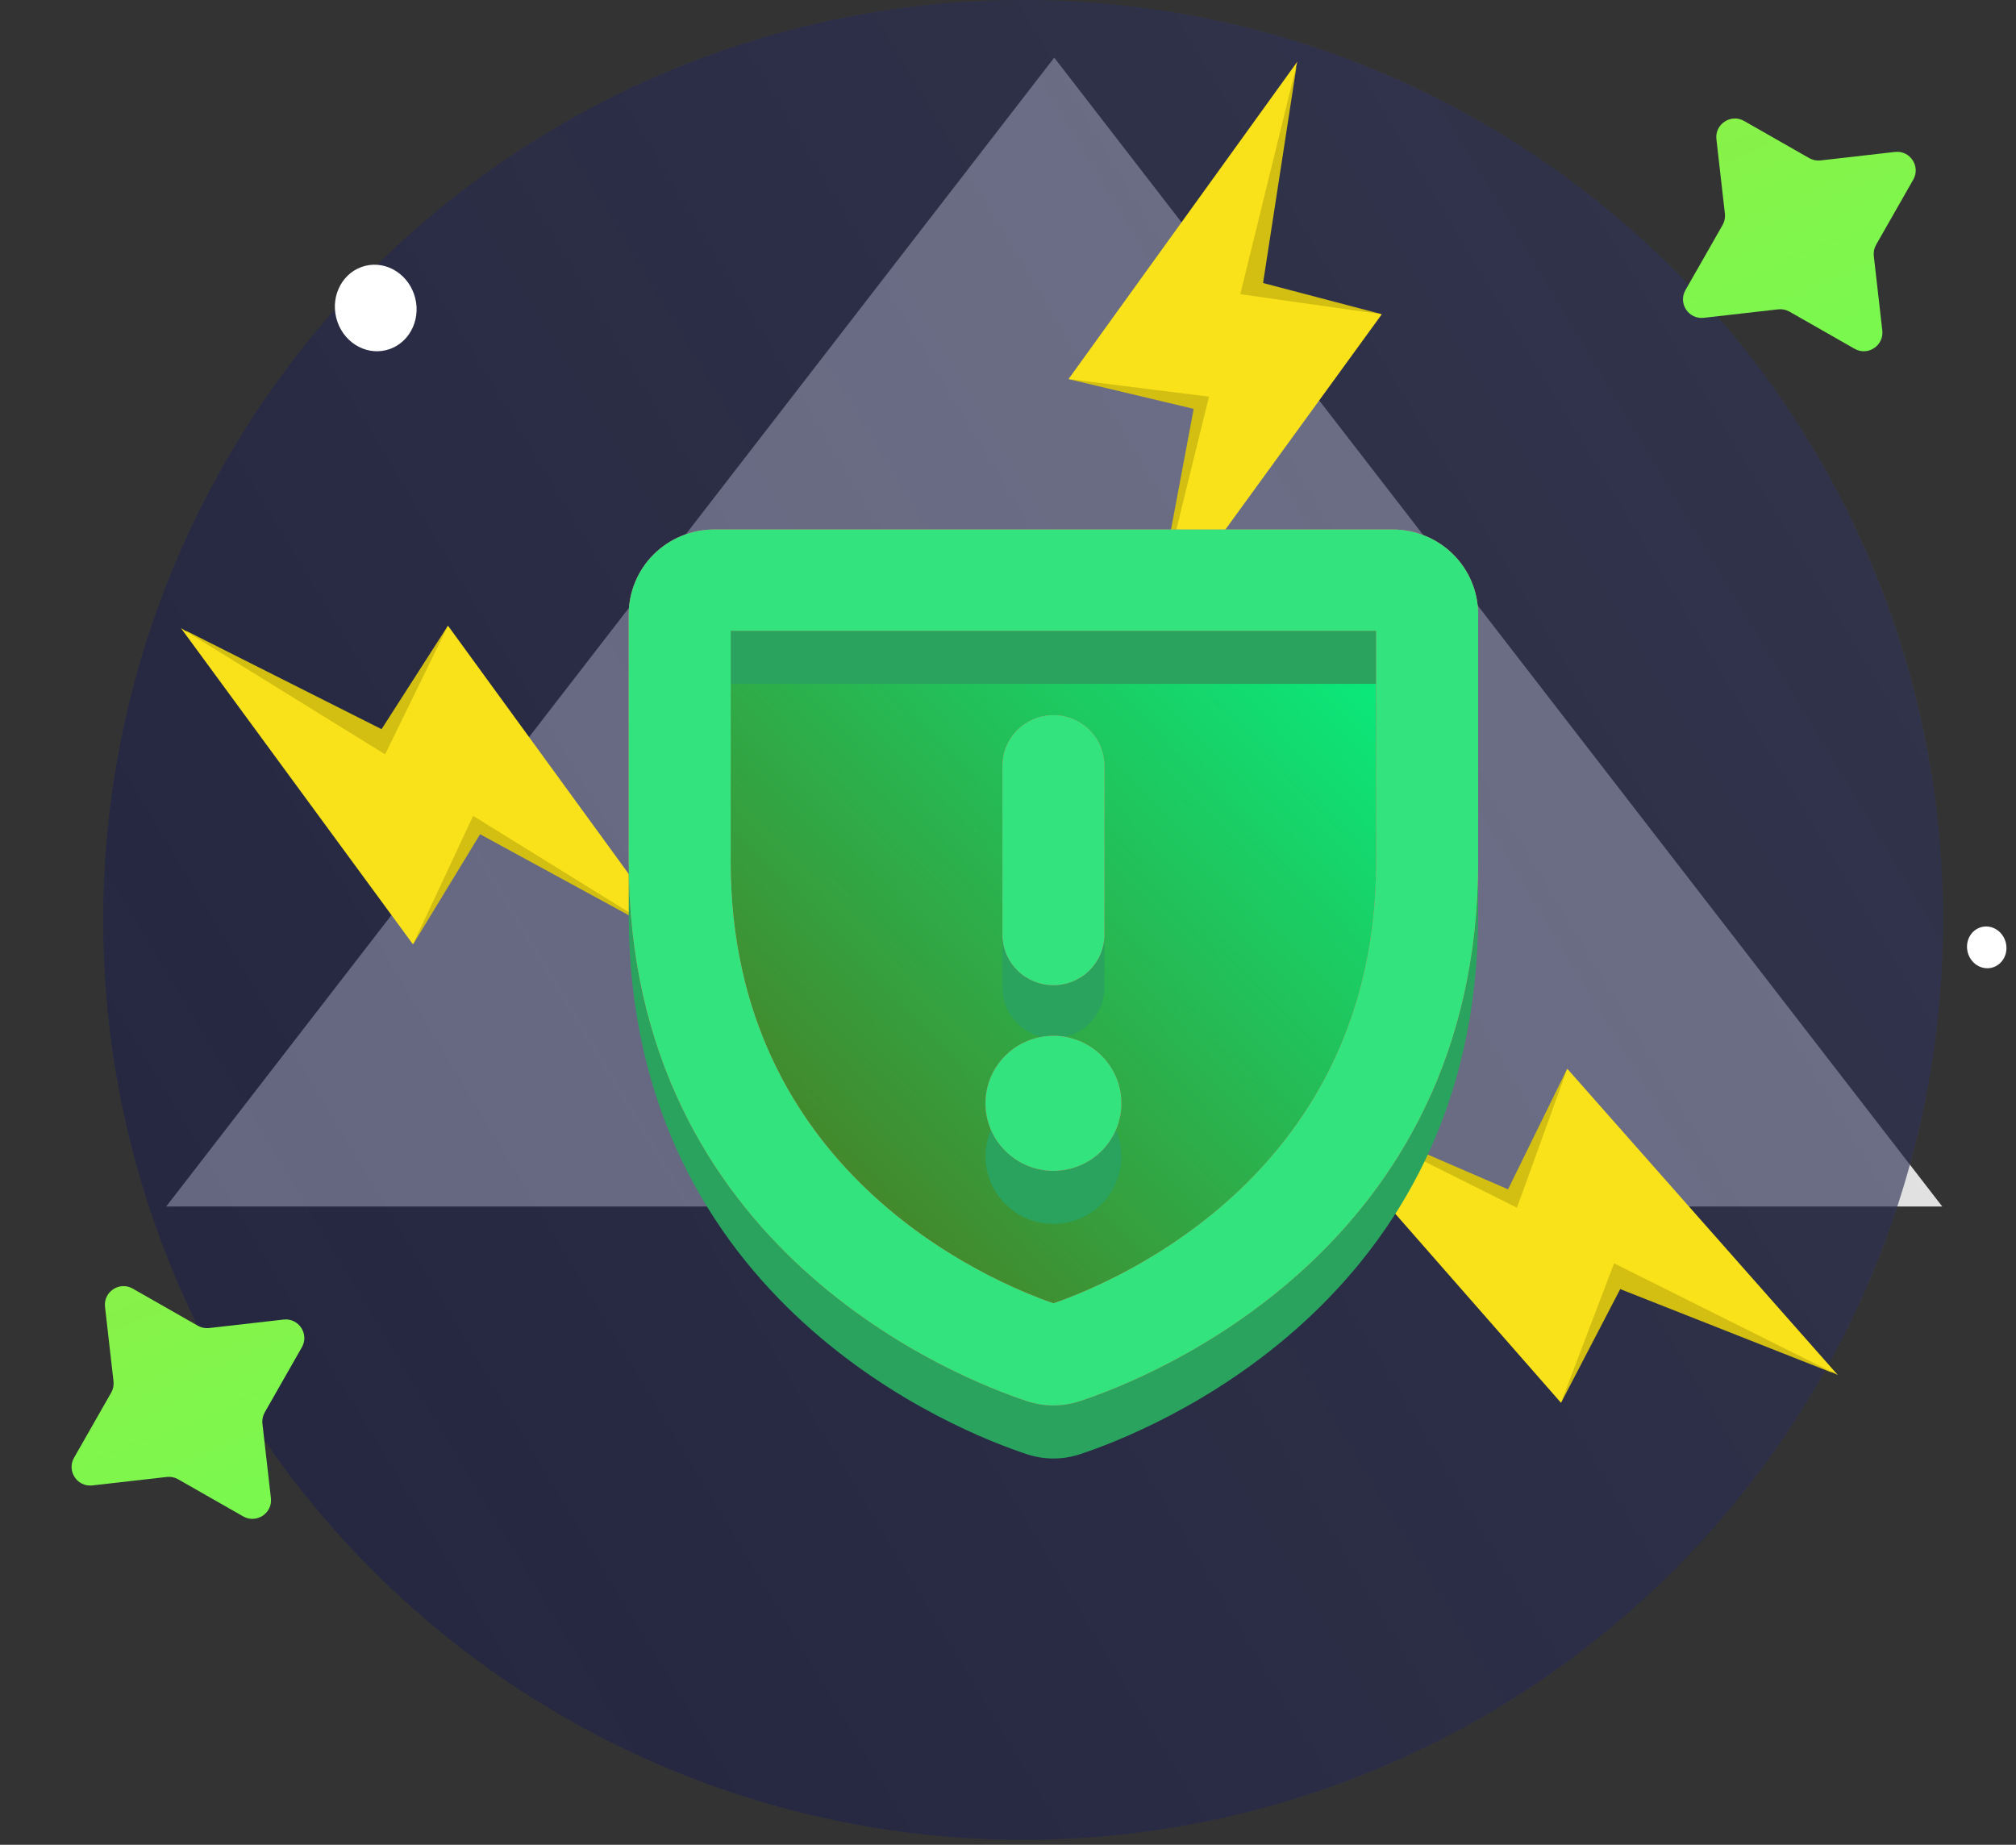 <svg width="106" height="97" viewBox="0 0 106 97" fill="none" xmlns="http://www.w3.org/2000/svg">
<rect x="0" y="0" width="106" height="97" fill="#333333" stroke="none"/>
<path d="M55.431 3.031L102.122 63.438H8.739L55.431 3.031Z" fill="#E1E1E1"/>
<circle cx="53.795" cy="48.37" r="48.37" fill="#1B1F48" fill-opacity="0.63"/>
<path d="M102.166 48.37C102.166 75.083 80.51 96.739 53.796 96.739C27.083 96.739 5.427 75.083 5.427 48.37C5.427 21.656 27.083 0 53.796 0C80.51 0 102.166 21.656 102.166 48.37Z" fill="url(#paint0_linear_198_7218)"/>
<path d="M25.242 43.865L21.734 49.633L22.186 43.728L25.519 39.538L35.611 49.515L25.242 43.865Z" fill="#D3BF11"/>
<path d="M62.763 21.497L56.211 19.941L61.953 18.554L66.954 20.429L60.589 33.074L62.763 21.497Z" fill="#D3BF11"/>
<path d="M79.293 62.536L82.39 56.22L82.477 62.389L79.413 67.052L68.001 57.648L79.293 62.536Z" fill="#D3BF11"/>
<path d="M23.538 32.92L20.062 38.34L9.759 33.153L19.291 42.585L24.536 38.441L23.538 32.92Z" fill="#D3BF11"/>
<path d="M72.623 16.513L66.411 14.881L68.166 3.508L62.146 15.455L67.69 19.159L72.623 16.513Z" fill="#D3BF11"/>
<path d="M82.093 73.733L85.19 67.781L96.37 72.194L85.589 63.303L80.536 68.097L82.093 73.733Z" fill="#D3BF11"/>
<path d="M21.714 49.655L9.516 33.029L20.249 39.664L23.554 32.898L35.718 49.608L24.878 42.9L21.714 49.655Z" fill="#F9E21A"/>
<path d="M56.184 19.93L68.213 3.242L65.215 15.468L72.653 16.525L60.534 33.206L63.567 20.856L56.184 19.93Z" fill="#F9E21A"/>
<path d="M82.406 56.195L96.631 72.3L84.868 66.425L82.075 73.758L67.877 57.562L79.759 63.503L82.406 56.195Z" fill="#F9E21A"/>
<path d="M74.232 30.982C61.671 31.099 36.41 31.331 35.852 31.331C35.62 34.123 35.503 42.357 36.899 52.964C38.294 63.57 50.274 69.479 56.089 71.107C57.368 70.06 61.671 66.711 68.65 61.686C75.628 56.662 75.279 39.124 74.232 30.982Z" fill="url(#paint1_linear_198_7218)"/>
<path d="M73.253 30.634H37.525C36.342 30.639 35.209 31.109 34.373 31.939C33.537 32.77 33.065 33.895 33.059 35.071V48.093C33.059 68.547 50.498 75.314 54.004 76.467C54.903 76.763 55.874 76.763 56.773 76.467C60.279 75.314 77.719 68.547 77.719 48.093V35.071C77.713 33.895 77.241 32.77 76.404 31.939C75.568 31.109 74.436 30.639 73.253 30.634ZM72.36 48.093C72.36 64.377 58.85 70.123 55.389 71.32C51.928 70.123 38.418 64.377 38.418 48.093V35.958H72.36V48.093ZM52.709 51.931V43.057C52.709 42.351 52.991 41.674 53.494 41.175C53.996 40.675 54.678 40.395 55.389 40.395C56.099 40.395 56.781 40.675 57.283 41.175C57.786 41.674 58.068 42.351 58.068 43.057V51.931C58.068 52.637 57.786 53.314 57.283 53.813C56.781 54.313 56.099 54.593 55.389 54.593C54.678 54.593 53.996 54.313 53.494 53.813C52.991 53.314 52.709 52.637 52.709 51.931ZM52.865 63.312C52.532 62.983 52.268 62.593 52.088 62.163C51.908 61.732 51.816 61.271 51.816 60.805C51.816 59.864 52.192 58.961 52.862 58.295C53.532 57.629 54.441 57.255 55.389 57.255C56.336 57.255 57.245 57.629 57.915 58.295C58.585 58.961 58.962 59.864 58.962 60.805C58.962 61.746 58.585 62.649 57.915 63.315C57.245 63.98 56.336 64.354 55.389 64.354C54.92 64.355 54.455 64.263 54.022 64.084C53.589 63.905 53.196 63.642 52.865 63.312Z" fill="#29A35D"/>
<path d="M73.253 27.842H37.525C36.342 27.848 35.209 28.317 34.373 29.148C33.537 29.979 33.065 31.104 33.059 32.279V45.302C33.059 65.756 50.498 72.522 54.004 73.676C54.903 73.972 55.874 73.972 56.773 73.676C60.279 72.522 77.719 65.756 77.719 45.302V32.279C77.713 31.104 77.241 29.979 76.404 29.148C75.568 28.317 74.436 27.848 73.253 27.842ZM72.36 45.302C72.36 61.585 58.85 67.331 55.389 68.529C51.928 67.331 38.418 61.585 38.418 45.302V33.166H72.36V45.302ZM52.709 49.14V40.266C52.709 39.56 52.991 38.883 53.494 38.383C53.996 37.884 54.678 37.603 55.389 37.603C56.099 37.603 56.781 37.884 57.283 38.383C57.786 38.883 58.068 39.56 58.068 40.266V49.14C58.068 49.846 57.786 50.523 57.283 51.022C56.781 51.521 56.099 51.802 55.389 51.802C54.678 51.802 53.996 51.521 53.494 51.022C52.991 50.523 52.709 49.846 52.709 49.14ZM52.865 60.52C52.532 60.192 52.268 59.801 52.088 59.371C51.908 58.941 51.816 58.48 51.816 58.014C51.816 57.072 52.192 56.169 52.862 55.504C53.532 54.838 54.441 54.464 55.389 54.464C56.336 54.464 57.245 54.838 57.915 55.504C58.585 56.169 58.962 57.072 58.962 58.014C58.962 58.955 58.585 59.858 57.915 60.523C57.245 61.189 56.336 61.563 55.389 61.563C54.92 61.563 54.455 61.471 54.022 61.293C53.589 61.114 53.196 60.851 52.865 60.52Z" fill="url(#paint2_linear_198_7218)"/>
<path d="M73.253 27.842H37.525C36.342 27.848 35.209 28.317 34.373 29.148C33.537 29.979 33.065 31.104 33.059 32.279V45.302C33.059 65.756 50.498 72.522 54.004 73.676C54.903 73.972 55.874 73.972 56.773 73.676C60.279 72.522 77.719 65.756 77.719 45.302V32.279C77.713 31.104 77.241 29.979 76.404 29.148C75.568 28.317 74.436 27.848 73.253 27.842ZM72.36 45.302C72.36 61.585 58.85 67.331 55.389 68.529C51.928 67.331 38.418 61.585 38.418 45.302V33.166H72.36V45.302ZM52.709 49.14V40.266C52.709 39.56 52.991 38.883 53.494 38.383C53.996 37.884 54.678 37.603 55.389 37.603C56.099 37.603 56.781 37.884 57.283 38.383C57.786 38.883 58.068 39.56 58.068 40.266V49.14C58.068 49.846 57.786 50.523 57.283 51.022C56.781 51.521 56.099 51.802 55.389 51.802C54.678 51.802 53.996 51.521 53.494 51.022C52.991 50.523 52.709 49.846 52.709 49.14ZM52.865 60.52C52.532 60.192 52.268 59.801 52.088 59.371C51.908 58.941 51.816 58.48 51.816 58.014C51.816 57.072 52.192 56.169 52.862 55.504C53.532 54.838 54.441 54.464 55.389 54.464C56.336 54.464 57.245 54.838 57.915 55.504C58.585 56.169 58.962 57.072 58.962 58.014C58.962 58.955 58.585 59.858 57.915 60.523C57.245 61.189 56.336 61.563 55.389 61.563C54.92 61.563 54.455 61.471 54.022 61.293C53.589 61.114 53.196 60.851 52.865 60.52Z" fill="#33E47E"/>
<path d="M90.248 7.322C90.157 6.526 91.009 5.964 91.705 6.361L95.127 8.313C95.308 8.416 95.516 8.459 95.723 8.435L99.637 7.989C100.433 7.898 100.995 8.75 100.598 9.446L98.646 12.868C98.543 13.049 98.5 13.258 98.524 13.464L98.97 17.378C99.061 18.174 98.209 18.736 97.513 18.339L94.091 16.387C93.91 16.285 93.701 16.242 93.495 16.265L89.581 16.711C88.785 16.802 88.223 15.95 88.62 15.254L90.572 11.832C90.675 11.652 90.717 11.443 90.694 11.236L90.248 7.322Z" fill="url(#paint3_linear_198_7218)"/>
<path d="M5.522 68.716C5.431 67.92 6.283 67.358 6.979 67.755L10.401 69.707C10.582 69.81 10.791 69.853 10.997 69.829L14.911 69.383C15.707 69.292 16.269 70.144 15.872 70.84L13.921 74.262C13.818 74.443 13.775 74.651 13.798 74.858L14.244 78.772C14.335 79.568 13.483 80.13 12.787 79.733L9.365 77.781C9.185 77.678 8.976 77.635 8.769 77.659L4.855 78.105C4.059 78.196 3.497 77.344 3.894 76.648L5.846 73.226C5.949 73.045 5.992 72.837 5.968 72.63L5.522 68.716Z" fill="url(#paint4_linear_198_7218)"/>
<ellipse cx="104.461" cy="49.813" rx="1.102" ry="1.033" transform="rotate(-103.942 104.461 49.813)" fill="white"/>
<ellipse cx="19.756" cy="16.194" rx="2.283" ry="2.14" transform="rotate(-103.942 19.756 16.194)" fill="white"/>
<defs>
<linearGradient id="paint0_linear_198_7218" x1="115.6" y1="-17.803" x2="-10.65" y2="58.101" gradientUnits="userSpaceOnUse">
<stop stop-color="#D9D9D9" stop-opacity="0.1"/>
<stop offset="1" stop-color="#D9D9D9" stop-opacity="0"/>
</linearGradient>
<linearGradient id="paint1_linear_198_7218" x1="58.188" y1="18.009" x2="25.224" y2="49.805" gradientUnits="userSpaceOnUse">
<stop stop-color="#07EE7F"/>
<stop offset="1" stop-color="#4B7B20"/>
</linearGradient>
<linearGradient id="paint2_linear_198_7218" x1="43.808" y1="68.558" x2="50.441" y2="20.822" gradientUnits="userSpaceOnUse">
<stop stop-color="#F05544"/>
<stop offset="1" stop-color="#FF8375"/>
</linearGradient>
<linearGradient id="paint3_linear_198_7218" x1="102.015" y1="30.705" x2="85.491" y2="-9.667" gradientUnits="userSpaceOnUse">
<stop stop-color="#6CFF54"/>
<stop offset="1" stop-color="#99E941"/>
<stop offset="1" stop-color="#9EFF33"/>
</linearGradient>
<linearGradient id="paint4_linear_198_7218" x1="17.289" y1="92.099" x2="0.766" y2="51.727" gradientUnits="userSpaceOnUse">
<stop stop-color="#6CFF54"/>
<stop offset="1" stop-color="#99E941"/>
<stop offset="1" stop-color="#9EFF33"/>
</linearGradient>
</defs>
</svg>
